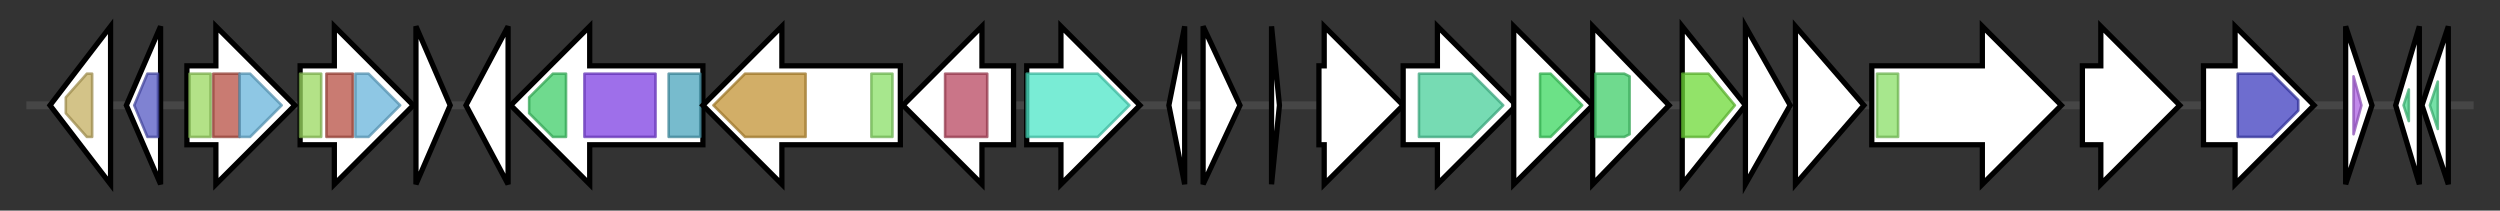 <svg version="1.1" baseProfile="full" xmlns="http://www.w3.org/2000/svg" width="949.633" height="80">
	<rect width="100%" height="100%" fill="#333333" stroke="none"/>
	<g>
		<line x1="10" y1="40.0" x2="939.633" y2="40.0" style="stroke:rgb(70,70,70); stroke-width:3 "/>
		<g>
			<title> (ctg1_1012)</title>
			<polygon class=" (ctg1_1012)" points="19,40 42,10 42,70" fill="rgb(255,255,255)" fill-opacity="1.0" stroke="rgb(0,0,0)" stroke-width="2"  />
			<g>
				<title>rve (PF00665)
"Integrase core domain"</title>
				<polygon class="PF00665" points="25,37 33,28 35,28 35,52 33,52 25,43" stroke-linejoin="round" width="10" height="24" fill="rgb(196,174,96)" stroke="rgb(156,139,76)" stroke-width="1" opacity="0.75" />
			</g>
		</g>
		<g>
			<title> (ctg1_1013)</title>
			<polygon class=" (ctg1_1013)" points="48,40 61,10 61,70" fill="rgb(255,255,255)" fill-opacity="1.0" stroke="rgb(0,0,0)" stroke-width="2"  />
			<g>
				<title>HTH_Tnp_1 (PF01527)
"Transposase"</title>
				<polygon class="PF01527" points="51,40 56,28 60,28 60,52 56,52 51,40" stroke-linejoin="round" width="9" height="24" fill="rgb(84,88,195)" stroke="rgb(67,70,156)" stroke-width="1" opacity="0.75" />
			</g>
		</g>
		<g>
			<title> (ctg1_1014)</title>
			<polygon class=" (ctg1_1014)" points="71,25 82,25 82,10 112,40 82,70 82,55 71,55" fill="rgb(255,255,255)" fill-opacity="1.0" stroke="rgb(0,0,0)" stroke-width="2"  />
			<g>
				<title>Arm-DNA-bind_5 (PF17293)
"Arm DNA-binding domain"</title>
				<rect class="PF17293" x="72" y="28" stroke-linejoin="round" width="8" height="24" fill="rgb(154,216,95)" stroke="rgb(123,172,76)" stroke-width="1" opacity="0.75" />
			</g>
			<g>
				<title>Phage_int_SAM_5 (PF13102)
"Phage integrase SAM-like domain"</title>
				<rect class="PF13102" x="81" y="28" stroke-linejoin="round" width="10" height="24" fill="rgb(183,79,67)" stroke="rgb(146,63,53)" stroke-width="1" opacity="0.75" />
			</g>
			<g>
				<title>Phage_integrase (PF00589)
"Phage integrase family"</title>
				<polygon class="PF00589" points="91,28 95,28 107,40 95,52 91,52" stroke-linejoin="round" width="18" height="24" fill="rgb(104,180,218)" stroke="rgb(83,144,174)" stroke-width="1" opacity="0.75" />
			</g>
		</g>
		<g>
			<title> (ctg1_1015)</title>
			<polygon class=" (ctg1_1015)" points="114,25 127,25 127,10 157,40 127,70 127,55 114,55" fill="rgb(255,255,255)" fill-opacity="1.0" stroke="rgb(0,0,0)" stroke-width="2"  />
			<g>
				<title>Arm-DNA-bind_5 (PF17293)
"Arm DNA-binding domain"</title>
				<rect class="PF17293" x="114" y="28" stroke-linejoin="round" width="8" height="24" fill="rgb(154,216,95)" stroke="rgb(123,172,76)" stroke-width="1" opacity="0.75" />
			</g>
			<g>
				<title>Phage_int_SAM_5 (PF13102)
"Phage integrase SAM-like domain"</title>
				<rect class="PF13102" x="124" y="28" stroke-linejoin="round" width="10" height="24" fill="rgb(183,79,67)" stroke="rgb(146,63,53)" stroke-width="1" opacity="0.75" />
			</g>
			<g>
				<title>Phage_integrase (PF00589)
"Phage integrase family"</title>
				<polygon class="PF00589" points="135,28 140,28 152,40 152,40 140,52 135,52" stroke-linejoin="round" width="17" height="24" fill="rgb(104,180,218)" stroke="rgb(83,144,174)" stroke-width="1" opacity="0.75" />
			</g>
		</g>
		<g>
			<title> (ctg1_1016)</title>
			<polygon class=" (ctg1_1016)" points="158,10 171,40 158,70" fill="rgb(255,255,255)" fill-opacity="1.0" stroke="rgb(0,0,0)" stroke-width="2"  />
		</g>
		<g>
			<title> (ctg1_1017)</title>
			<polygon class=" (ctg1_1017)" points="177,40 193,10 193,70" fill="rgb(255,255,255)" fill-opacity="1.0" stroke="rgb(0,0,0)" stroke-width="2"  />
		</g>
		<g>
			<title> (ctg1_1018)</title>
			<polygon class=" (ctg1_1018)" points="267,25 224,25 224,10 194,40 224,70 224,55 267,55" fill="rgb(255,255,255)" fill-opacity="1.0" stroke="rgb(0,0,0)" stroke-width="2"  />
			<g>
				<title>ABC_tran (PF00005)
"ABC transporter"</title>
				<polygon class="PF00005" points="201,37 210,28 215,28 215,52 210,52 201,43" stroke-linejoin="round" width="14" height="24" fill="rgb(63,205,104)" stroke="rgb(50,164,83)" stroke-width="1" opacity="0.75" />
			</g>
			<g>
				<title>ABC_membrane (PF00664)
"ABC transporter transmembrane region"</title>
				<rect class="PF00664" x="222" y="28" stroke-linejoin="round" width="27" height="24" fill="rgb(125,63,227)" stroke="rgb(99,50,181)" stroke-width="1" opacity="0.75" />
			</g>
			<g>
				<title>Peptidase_C39 (PF03412)
"Peptidase C39 family"</title>
				<rect class="PF03412" x="254" y="28" stroke-linejoin="round" width="12" height="24" fill="rgb(74,164,188)" stroke="rgb(59,131,150)" stroke-width="1" opacity="0.75" />
			</g>
		</g>
		<g>
			<title> (ctg1_1019)</title>
			<polygon class=" (ctg1_1019)" points="342,25 297,25 297,10 267,40 297,70 297,55 342,55" fill="rgb(255,255,255)" fill-opacity="1.0" stroke="rgb(0,0,0)" stroke-width="2"  />
			<g>
				<title>OMP_b-brl_3 (PF14905)
"Outer membrane protein beta-barrel family"</title>
				<polygon class="PF14905" points="271,40 283,28 306,28 306,52 283,52" stroke-linejoin="round" width="36" height="24" fill="rgb(195,147,52)" stroke="rgb(156,117,41)" stroke-width="1" opacity="0.75" />
			</g>
			<g>
				<title>CarbopepD_reg_2 (PF13715)
"CarboxypepD_reg-like domain"</title>
				<rect class="PF13715" x="331" y="28" stroke-linejoin="round" width="8" height="24" fill="rgb(137,223,103)" stroke="rgb(109,178,82)" stroke-width="1" opacity="0.75" />
			</g>
		</g>
		<g>
			<title> (ctg1_1020)</title>
			<polygon class=" (ctg1_1020)" points="385,25 373,25 373,10 343,40 373,70 373,55 385,55" fill="rgb(255,255,255)" fill-opacity="1.0" stroke="rgb(0,0,0)" stroke-width="2"  />
			<g>
				<title>Radical_SAM (PF04055)
"Radical SAM superfamily"</title>
				<polygon class="PF04055" points="359,28 359,28 375,28 375,52 359,52 359,52" stroke-linejoin="round" width="16" height="24" fill="rgb(184,71,96)" stroke="rgb(147,56,76)" stroke-width="1" opacity="0.75" />
			</g>
		</g>
		<g>
			<title> (ctg1_1021)</title>
			<polygon class=" (ctg1_1021)" points="390,25 403,25 403,10 433,40 403,70 403,55 390,55" fill="rgb(255,255,255)" fill-opacity="1.0" stroke="rgb(0,0,0)" stroke-width="2"  />
			<g>
				<title>DDE_Tnp_1_4 (PF13701)
"Transposase DDE domain group 1"</title>
				<polygon class="PF13701" points="390,28 417,28 429,40 417,52 390,52" stroke-linejoin="round" width="43" height="24" fill="rgb(77,229,198)" stroke="rgb(61,183,158)" stroke-width="1" opacity="0.75" />
			</g>
		</g>
		<g>
			<title> (ctg1_1022)</title>
			<polygon class=" (ctg1_1022)" points="444,40 450,10 450,70" fill="rgb(255,255,255)" fill-opacity="1.0" stroke="rgb(0,0,0)" stroke-width="2"  />
		</g>
		<g>
			<title> (ctg1_1023)</title>
			<polygon class=" (ctg1_1023)" points="457,10 471,40 457,70" fill="rgb(255,255,255)" fill-opacity="1.0" stroke="rgb(0,0,0)" stroke-width="2"  />
		</g>
		<g>
			<title> (ctg1_1024)</title>
			<polygon class=" (ctg1_1024)" points="483,10 486,40 483,70" fill="rgb(255,255,255)" fill-opacity="1.0" stroke="rgb(0,0,0)" stroke-width="2"  />
		</g>
		<g>
			<title> (ctg1_1025)</title>
			<polygon class=" (ctg1_1025)" points="501,25 503,25 503,10 533,40 503,70 503,55 501,55" fill="rgb(255,255,255)" fill-opacity="1.0" stroke="rgb(0,0,0)" stroke-width="2"  />
		</g>
		<g>
			<title> (ctg1_1026)</title>
			<polygon class=" (ctg1_1026)" points="533,25 546,25 546,10 576,40 546,70 546,55 533,55" fill="rgb(255,255,255)" fill-opacity="1.0" stroke="rgb(0,0,0)" stroke-width="2"  />
			<g>
				<title>YcaO (PF02624)
"YcaO cyclodehydratase, ATP-ad Mg2+-binding"</title>
				<polygon class="PF02624" points="539,28 559,28 571,40 559,52 539,52" stroke-linejoin="round" width="33" height="24" fill="rgb(72,206,154)" stroke="rgb(57,164,123)" stroke-width="1" opacity="0.75" />
			</g>
		</g>
		<g>
			<title> (ctg1_1027)</title>
			<polygon class=" (ctg1_1027)" points="575,25 575,25 575,10 605,40 575,70 575,55 575,55" fill="rgb(255,255,255)" fill-opacity="1.0" stroke="rgb(0,0,0)" stroke-width="2"  />
			<g>
				<title>Nitroreductase (PF00881)
"Nitroreductase family"</title>
				<polygon class="PF00881" points="585,28 589,28 601,40 589,52 585,52" stroke-linejoin="round" width="18" height="24" fill="rgb(59,214,95)" stroke="rgb(47,171,76)" stroke-width="1" opacity="0.75" />
			</g>
		</g>
		<g>
			<title> (ctg1_1028)</title>
			<polygon class=" (ctg1_1028)" points="605,10 634,40 605,70" fill="rgb(255,255,255)" fill-opacity="1.0" stroke="rgb(0,0,0)" stroke-width="2"  />
			<g>
				<title>ABC_tran (PF00005)
"ABC transporter"</title>
				<polygon class="PF00005" points="606,28 617,28 619,29 619,51 617,52 606,52" stroke-linejoin="round" width="13" height="24" fill="rgb(63,205,104)" stroke="rgb(50,164,83)" stroke-width="1" opacity="0.75" />
			</g>
		</g>
		<g>
			<title> (ctg1_1029)</title>
			<polygon class=" (ctg1_1029)" points="639,10 663,40 639,70" fill="rgb(255,255,255)" fill-opacity="1.0" stroke="rgb(0,0,0)" stroke-width="2"  />
			<g>
				<title>ABC2_membrane (PF01061)
"ABC-2 type transporter"</title>
				<polygon class="PF01061" points="639,28 649,28 659,40 659,40 649,52 639,52" stroke-linejoin="round" width="20" height="24" fill="rgb(110,217,55)" stroke="rgb(88,173,44)" stroke-width="1" opacity="0.75" />
			</g>
		</g>
		<g>
			<title> (ctg1_1030)</title>
			<polygon class=" (ctg1_1030)" points="663,10 680,40 663,70" fill="rgb(255,255,255)" fill-opacity="1.0" stroke="rgb(0,0,0)" stroke-width="2"  />
		</g>
		<g>
			<title> (ctg1_1031)</title>
			<polygon class=" (ctg1_1031)" points="682,10 708,40 682,70" fill="rgb(255,255,255)" fill-opacity="1.0" stroke="rgb(0,0,0)" stroke-width="2"  />
		</g>
		<g>
			<title> (ctg1_1032)</title>
			<polygon class=" (ctg1_1032)" points="711,25 753,25 753,10 783,40 753,70 753,55 711,55" fill="rgb(255,255,255)" fill-opacity="1.0" stroke="rgb(0,0,0)" stroke-width="2"  />
			<g>
				<title>CarbopepD_reg_2 (PF13715)
"CarboxypepD_reg-like domain"</title>
				<rect class="PF13715" x="713" y="28" stroke-linejoin="round" width="8" height="24" fill="rgb(137,223,103)" stroke="rgb(109,178,82)" stroke-width="1" opacity="0.75" />
			</g>
		</g>
		<g>
			<title> (ctg1_1033)</title>
			<polygon class=" (ctg1_1033)" points="791,25 798,25 798,10 828,40 798,70 798,55 791,55" fill="rgb(255,255,255)" fill-opacity="1.0" stroke="rgb(0,0,0)" stroke-width="2"  />
		</g>
		<g>
			<title> (ctg1_1034)</title>
			<polygon class=" (ctg1_1034)" points="837,25 849,25 849,10 879,40 849,70 849,55 837,55" fill="rgb(255,255,255)" fill-opacity="1.0" stroke="rgb(0,0,0)" stroke-width="2"  />
			<g>
				<title>DDE_Tnp_1 (PF01609)
"Transposase DDE domain"</title>
				<polygon class="PF01609" points="850,28 863,28 873,38 873,42 863,52 850,52" stroke-linejoin="round" width="23" height="24" fill="rgb(62,60,191)" stroke="rgb(49,48,152)" stroke-width="1" opacity="0.75" />
			</g>
		</g>
		<g>
			<title> (ctg1_1035)</title>
			<polygon class=" (ctg1_1035)" points="891,10 901,40 891,70" fill="rgb(255,255,255)" fill-opacity="1.0" stroke="rgb(0,0,0)" stroke-width="2"  />
			<g>
				<title>GerE (PF00196)
"Bacterial regulatory proteins, luxR family"</title>
				<polygon class="PF00196" points="894,29 897,40 894,51" stroke-linejoin="round" width="5" height="24" fill="rgb(173,97,226)" stroke="rgb(138,77,180)" stroke-width="1" opacity="0.75" />
			</g>
		</g>
		<g>
			<title> (ctg1_1036)</title>
			<polygon class=" (ctg1_1036)" points="910,40 919,10 919,70" fill="rgb(255,255,255)" fill-opacity="1.0" stroke="rgb(0,0,0)" stroke-width="2"  />
			<g>
				<title>HTH_17 (PF12728)
"Helix-turn-helix domain"</title>
				<polygon class="PF12728" points="913,40 915,34 915,46" stroke-linejoin="round" width="5" height="24" fill="rgb(71,213,138)" stroke="rgb(56,170,110)" stroke-width="1" opacity="0.75" />
			</g>
		</g>
		<g>
			<title> (ctg1_1037)</title>
			<polygon class=" (ctg1_1037)" points="920,40 930,10 930,70" fill="rgb(255,255,255)" fill-opacity="1.0" stroke="rgb(0,0,0)" stroke-width="2"  />
			<g>
				<title>HTH_17 (PF12728)
"Helix-turn-helix domain"</title>
				<polygon class="PF12728" points="923,40 926,31 926,49" stroke-linejoin="round" width="5" height="24" fill="rgb(71,213,138)" stroke="rgb(56,170,110)" stroke-width="1" opacity="0.75" />
			</g>
		</g>
	</g>
</svg>
